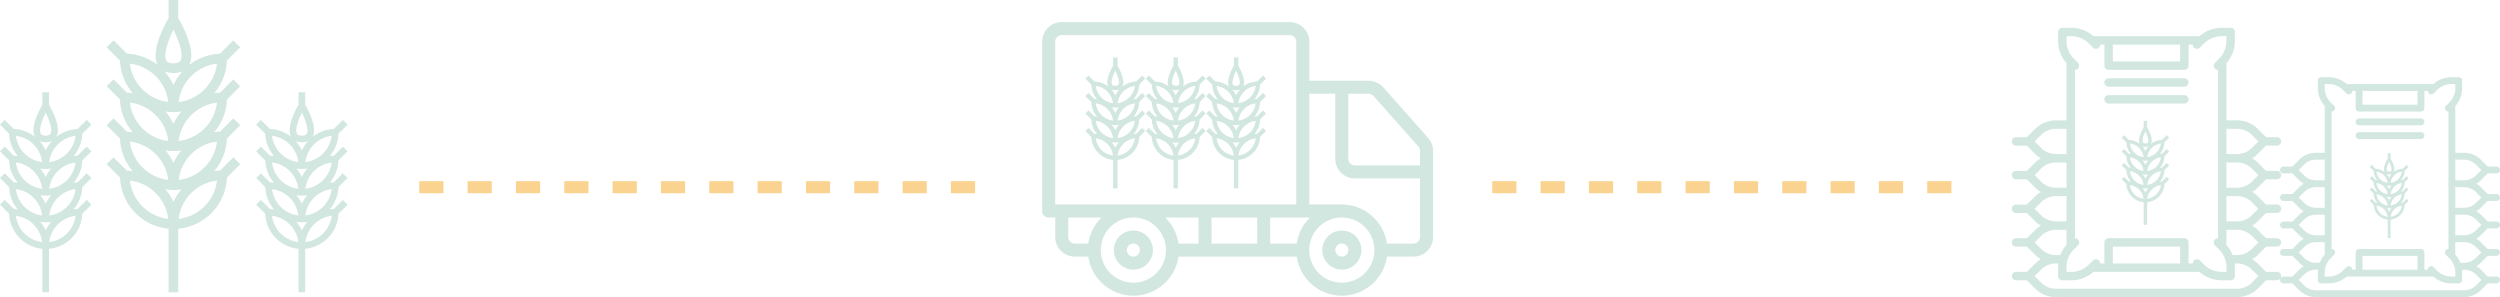 <svg xmlns="http://www.w3.org/2000/svg" width="1034.517" height="122.955" viewBox="0 0 1034.517 122.955"><defs><style>.a{fill:rgba(18,128,92,0.19);}.b{fill:none;stroke:#fad391;stroke-width:5px;stroke-dasharray:10;}</style></defs><g transform="translate(-505 -3135.045)"><g transform="translate(502.707 3171.232)"><path class="a" d="M19.822,66.764v18h2.759v-18a15.179,15.179,0,0,0,13.764-14.5L40.11,48.5l-1.951-1.951-3.765,3.765a15.094,15.094,0,0,0-1.669.159,15.1,15.1,0,0,0,3.62-9.244l3.765-3.765-1.951-1.951-3.765,3.765a15.1,15.1,0,0,0-1.669.159,15.1,15.1,0,0,0,3.62-9.244l3.765-3.765-1.951-1.951L34.394,28.24a15.1,15.1,0,0,0-1.669.159,15.1,15.1,0,0,0,3.62-9.244L40.11,15.39,38.159,13.44,34.394,17.2a15.072,15.072,0,0,0-8.744,3.214c2.08-3.856-1.829-11.147-3.069-13.277V2H19.822V7.141c-1.24,2.13-5.15,9.422-3.069,13.277A15.072,15.072,0,0,0,8.008,17.2L4.244,13.44,2.293,15.39l3.765,3.765A15.089,15.089,0,0,0,9.677,28.4a15.1,15.1,0,0,0-1.669-.159L4.244,24.476,2.293,26.426l3.765,3.765a15.089,15.089,0,0,0,3.62,9.244,15.1,15.1,0,0,0-1.669-.159L4.244,35.511,2.293,37.462l3.765,3.765a15.089,15.089,0,0,0,3.62,9.244,15.1,15.1,0,0,0-1.669-.159L4.244,46.547,2.293,48.5l3.765,3.765a15.179,15.179,0,0,0,13.764,14.5Zm1.379-40.7a15.206,15.206,0,0,0-2.567-3.887,5.962,5.962,0,0,0,2.567.516,5.984,5.984,0,0,0,2.567-.515A15.174,15.174,0,0,0,21.2,26.063Zm0,7.664a15.218,15.218,0,0,0,2.271-.189A15.2,15.2,0,0,0,21.2,37.1a15.2,15.2,0,0,0-2.271-3.56A15.218,15.218,0,0,0,21.2,33.728Zm0,11.036a15.218,15.218,0,0,0,2.271-.189,15.2,15.2,0,0,0-2.271,3.56,15.2,15.2,0,0,0-2.271-3.56A15.218,15.218,0,0,0,21.2,44.763Zm0,11.036a15.217,15.217,0,0,0,2.271-.189A15.2,15.2,0,0,0,21.2,59.17a15.2,15.2,0,0,0-2.271-3.56A15.217,15.217,0,0,0,21.2,55.8Zm1.466,8.191A12.437,12.437,0,0,1,33.531,53.127,12.44,12.44,0,0,1,22.668,63.99Zm0-11.036A12.437,12.437,0,0,1,33.531,42.091,12.44,12.44,0,0,1,22.668,52.955Zm0-11.036A12.437,12.437,0,0,1,33.531,31.056,12.44,12.44,0,0,1,22.668,41.919Zm10.863-21.9A12.437,12.437,0,0,1,22.668,30.883,12.435,12.435,0,0,1,33.531,20.02ZM21.2,10.4c1.592,3.216,2.913,7.146,2.014,8.733-.112.2-.451.8-2.014.8s-1.9-.6-2.014-.8c-.9-1.589.422-5.518,2.014-8.733Zm-1.465,20.48A12.437,12.437,0,0,1,8.873,20.02,12.437,12.437,0,0,1,19.736,30.883Zm0,11.036A12.437,12.437,0,0,1,8.873,31.056,12.437,12.437,0,0,1,19.736,41.919Zm0,11.036A12.437,12.437,0,0,1,8.873,42.091,12.437,12.437,0,0,1,19.736,52.955Zm0,11.036A12.437,12.437,0,0,1,8.873,53.127,12.437,12.437,0,0,1,19.736,63.99Z" transform="translate(0 0)"/><path class="a" d="M19.822,66.764v18h2.759v-18a15.179,15.179,0,0,0,13.764-14.5L40.11,48.5l-1.951-1.951-3.765,3.765a15.094,15.094,0,0,0-1.669.159,15.1,15.1,0,0,0,3.62-9.244l3.765-3.765-1.951-1.951-3.765,3.765a15.1,15.1,0,0,0-1.669.159,15.1,15.1,0,0,0,3.62-9.244l3.765-3.765-1.951-1.951L34.394,28.24a15.1,15.1,0,0,0-1.669.159,15.1,15.1,0,0,0,3.62-9.244L40.11,15.39,38.159,13.44,34.394,17.2a15.072,15.072,0,0,0-8.744,3.214c2.08-3.856-1.829-11.147-3.069-13.277V2H19.822V7.141c-1.24,2.13-5.15,9.422-3.069,13.277A15.072,15.072,0,0,0,8.008,17.2L4.244,13.44,2.293,15.39l3.765,3.765A15.089,15.089,0,0,0,9.677,28.4a15.1,15.1,0,0,0-1.669-.159L4.244,24.476,2.293,26.426l3.765,3.765a15.089,15.089,0,0,0,3.62,9.244,15.1,15.1,0,0,0-1.669-.159L4.244,35.511,2.293,37.462l3.765,3.765a15.089,15.089,0,0,0,3.62,9.244,15.1,15.1,0,0,0-1.669-.159L4.244,46.547,2.293,48.5l3.765,3.765a15.179,15.179,0,0,0,13.764,14.5Zm1.379-40.7a15.206,15.206,0,0,0-2.567-3.887,5.962,5.962,0,0,0,2.567.516,5.984,5.984,0,0,0,2.567-.515A15.174,15.174,0,0,0,21.2,26.063Zm0,7.664a15.218,15.218,0,0,0,2.271-.189A15.2,15.2,0,0,0,21.2,37.1a15.2,15.2,0,0,0-2.271-3.56A15.218,15.218,0,0,0,21.2,33.728Zm0,11.036a15.218,15.218,0,0,0,2.271-.189,15.2,15.2,0,0,0-2.271,3.56,15.2,15.2,0,0,0-2.271-3.56A15.218,15.218,0,0,0,21.2,44.763Zm0,11.036a15.217,15.217,0,0,0,2.271-.189A15.2,15.2,0,0,0,21.2,59.17a15.2,15.2,0,0,0-2.271-3.56A15.217,15.217,0,0,0,21.2,55.8Zm1.466,8.191A12.437,12.437,0,0,1,33.531,53.127,12.44,12.44,0,0,1,22.668,63.99Zm0-11.036A12.437,12.437,0,0,1,33.531,42.091,12.44,12.44,0,0,1,22.668,52.955Zm0-11.036A12.437,12.437,0,0,1,33.531,31.056,12.44,12.44,0,0,1,22.668,41.919Zm10.863-21.9A12.437,12.437,0,0,1,22.668,30.883,12.435,12.435,0,0,1,33.531,20.02ZM21.2,10.4c1.592,3.216,2.913,7.146,2.014,8.733-.112.2-.451.8-2.014.8s-1.9-.6-2.014-.8c-.9-1.589.422-5.518,2.014-8.733Zm-1.465,20.48A12.437,12.437,0,0,1,8.873,20.02,12.437,12.437,0,0,1,19.736,30.883Zm0,11.036A12.437,12.437,0,0,1,8.873,31.056,12.437,12.437,0,0,1,19.736,41.919Zm0,11.036A12.437,12.437,0,0,1,8.873,42.091,12.437,12.437,0,0,1,19.736,52.955Zm0,11.036A12.437,12.437,0,0,1,8.873,53.127,12.437,12.437,0,0,1,19.736,63.99Z" transform="translate(106 0)"/><path class="a" d="M84.056,27.07l5.5-5.5-2.851-2.851-5.5,5.5a22.027,22.027,0,0,0-12.779,4.7c3.04-5.634-2.673-16.291-4.485-19.4V2H59.909V9.513c-1.812,3.113-7.525,13.769-4.485,19.4a22.026,22.026,0,0,0-12.779-4.7l-5.5-5.5-2.851,2.851,5.5,5.5a22.05,22.05,0,0,0,5.29,13.509,22.061,22.061,0,0,0-2.439-.232l-5.5-5.5L34.293,37.7l5.5,5.5a22.05,22.05,0,0,0,5.29,13.509,22.061,22.061,0,0,0-2.439-.232l-5.5-5.5-2.851,2.851,5.5,5.5a22.05,22.05,0,0,0,5.29,13.509,22.059,22.059,0,0,0-2.439-.232l-5.5-5.5-2.851,2.851,5.5,5.5A22.182,22.182,0,0,0,59.909,96.645v26.31h4.032V96.645A22.182,22.182,0,0,0,84.056,75.452l5.5-5.5L86.707,67.1l-5.5,5.5a22.057,22.057,0,0,0-2.439.232,22.062,22.062,0,0,0,5.29-13.509l5.5-5.5-2.851-2.851-5.5,5.5a22.06,22.06,0,0,0-2.439.232A22.062,22.062,0,0,0,84.056,43.2l5.5-5.5-2.851-2.851-5.5,5.5a22.062,22.062,0,0,0-2.439.232A22.05,22.05,0,0,0,84.056,27.07ZM61.925,80.621a22.238,22.238,0,0,0,3.318-.276,22.207,22.207,0,0,0-3.318,5.2,22.207,22.207,0,0,0-3.318-5.2A22.238,22.238,0,0,0,61.925,80.621Zm0-11.2a22.207,22.207,0,0,0-3.318-5.2,20.071,20.071,0,0,0,6.636,0A22.207,22.207,0,0,0,61.925,69.42Zm0-16.127a22.207,22.207,0,0,0-3.318-5.2,20.072,20.072,0,0,0,6.636,0A22.207,22.207,0,0,0,61.925,53.293Zm0-16.127a22.221,22.221,0,0,0-3.752-5.681,9.723,9.723,0,0,0,7.5,0A22.175,22.175,0,0,0,61.925,37.166Zm18.018-8.832A18.176,18.176,0,0,1,64.068,44.209,18.172,18.172,0,0,1,79.943,28.334ZM61.925,14.281c2.326,4.7,4.258,10.442,2.943,12.763-.163.286-.659,1.163-2.943,1.163s-2.78-.877-2.943-1.163C57.668,24.721,59.6,18.98,61.925,14.281ZM59.784,44.209A18.176,18.176,0,0,1,43.909,28.334,18.176,18.176,0,0,1,59.784,44.209Zm0,16.127A18.176,18.176,0,0,1,43.909,44.461,18.176,18.176,0,0,1,59.784,60.337Zm0,16.127A18.176,18.176,0,0,1,43.909,60.589,18.176,18.176,0,0,1,59.784,76.464Zm-15.875.252A18.176,18.176,0,0,1,59.784,92.591,18.176,18.176,0,0,1,43.909,76.716ZM64.068,92.591A18.176,18.176,0,0,1,79.943,76.716,18.18,18.18,0,0,1,64.068,92.591Zm0-16.127A18.176,18.176,0,0,1,79.943,60.589,18.18,18.18,0,0,1,64.068,76.464Zm0-16.127A18.176,18.176,0,0,1,79.943,44.461,18.18,18.18,0,0,1,64.068,60.337Z" transform="translate(12.143 -38.187)"/></g><g transform="translate(936.26 3144.183)"><g transform="translate(0 0)"><g transform="translate(0 0)"><path class="a" d="M101.954,349.867a8.087,8.087,0,1,0,8.087,8.087A8.087,8.087,0,0,0,101.954,349.867Zm0,10.783a2.7,2.7,0,1,1,2.7-2.7A2.7,2.7,0,0,1,101.954,360.65Z" transform="translate(-64.215 -263.606)"/><path class="a" d="M375.02,349.867a8.087,8.087,0,1,0,8.087,8.087A8.087,8.087,0,0,0,375.02,349.867Zm0,10.783a2.7,2.7,0,1,1,2.7-2.7A2.7,2.7,0,0,1,375.02,360.65Z" transform="translate(-251.019 -263.606)"/><path class="a" d="M159.686,124.69l-18.569-20.912a8.086,8.086,0,0,0-6.063-2.717H110.523V84.887a8.1,8.1,0,0,0-8.087-8.087H8.087A8.1,8.1,0,0,0,0,84.887v70.087a2.7,2.7,0,0,0,2.7,2.7h2.7v8.087a8.1,8.1,0,0,0,8.087,8.087h5.607a18.845,18.845,0,0,0,37.309,0h48.953a18.845,18.845,0,0,0,37.309,0h11a8.1,8.1,0,0,0,8.087-8.087V130.066A8.08,8.08,0,0,0,159.686,124.69ZM5.391,152.279V84.887a2.7,2.7,0,0,1,2.7-2.7h94.349a2.7,2.7,0,0,1,2.7,2.7v67.392Zm13.694,16.174H13.478a2.7,2.7,0,0,1-2.7-2.7V157.67H24.559A18.82,18.82,0,0,0,19.085,168.453ZM37.74,184.626a13.478,13.478,0,1,1,13.478-13.478A13.479,13.479,0,0,1,37.74,184.626ZM64.7,168.453h-8.3A18.818,18.818,0,0,0,50.92,157.67H64.7Zm24.261,0H70.088V157.67h18.87Zm16.389,0h-11V157.67h16.472A18.819,18.819,0,0,0,105.347,168.453ZM124,184.626a13.478,13.478,0,1,1,13.478-13.478A13.479,13.479,0,0,1,124,184.626Zm32.348-18.87a2.7,2.7,0,0,1-2.7,2.7h-11A18.883,18.883,0,0,0,124,152.279H110.522V106.452h10.783v26.957a8.1,8.1,0,0,0,8.087,8.087h26.957Zm0-29.652H129.392a2.7,2.7,0,0,1-2.7-2.7V106.452h8.357a2.7,2.7,0,0,1,2.028.9l18.576,20.92a2.7,2.7,0,0,1,.691,1.793V136.1Z" transform="translate(0 -76.8)"/><path class="a" d="M56.587,13.232l2.465-2.465L57.775,9.49,55.31,11.954a9.868,9.868,0,0,0-5.725,2.1c1.362-2.524-1.2-7.3-2.009-8.693V2H45.769V5.366c-.812,1.394-3.371,6.168-2.009,8.693a9.868,9.868,0,0,0-5.725-2.1L35.57,9.49l-1.277,1.277,2.465,2.465a9.879,9.879,0,0,0,2.37,6.052,9.883,9.883,0,0,0-1.093-.1L35.57,16.715l-1.277,1.277,2.465,2.465a9.879,9.879,0,0,0,2.37,6.052,9.883,9.883,0,0,0-1.093-.1L35.57,23.94l-1.277,1.277,2.465,2.465a9.879,9.879,0,0,0,2.37,6.052,9.882,9.882,0,0,0-1.093-.1L35.57,31.165l-1.277,1.277,2.465,2.465A9.938,9.938,0,0,0,45.769,44.4V56.189h1.806V44.4a9.938,9.938,0,0,0,9.012-9.495l2.465-2.465-1.277-1.277L55.31,33.63a9.881,9.881,0,0,0-1.093.1,9.884,9.884,0,0,0,2.37-6.052l2.465-2.465L57.775,23.94,55.31,26.4a9.884,9.884,0,0,0-1.093.1,9.884,9.884,0,0,0,2.37-6.052l2.465-2.465-1.277-1.277L55.31,19.18a9.884,9.884,0,0,0-1.093.1A9.879,9.879,0,0,0,56.587,13.232ZM46.672,37.223a9.963,9.963,0,0,0,1.487-.124,9.949,9.949,0,0,0-1.487,2.331A9.949,9.949,0,0,0,45.186,37.1,9.963,9.963,0,0,0,46.672,37.223Zm0-5.018a9.949,9.949,0,0,0-1.487-2.331,8.992,8.992,0,0,0,2.973,0A9.949,9.949,0,0,0,46.672,32.2Zm0-7.225a9.949,9.949,0,0,0-1.487-2.331,8.992,8.992,0,0,0,2.973,0A9.949,9.949,0,0,0,46.672,24.98Zm0-7.225a9.955,9.955,0,0,0-1.681-2.545,4.356,4.356,0,0,0,3.362,0A9.935,9.935,0,0,0,46.672,17.754ZM54.745,13.8a8.143,8.143,0,0,1-7.112,7.112A8.141,8.141,0,0,1,54.745,13.8ZM46.672,7.5c1.042,2.105,1.907,4.678,1.319,5.718-.073.128-.3.521-1.319.521s-1.245-.393-1.319-.521C44.765,12.179,45.63,9.607,46.672,7.5ZM45.713,20.91A8.143,8.143,0,0,1,38.6,13.8,8.143,8.143,0,0,1,45.713,20.91Zm0,7.225A8.143,8.143,0,0,1,38.6,21.023,8.143,8.143,0,0,1,45.713,28.135Zm0,7.225A8.143,8.143,0,0,1,38.6,28.248,8.143,8.143,0,0,1,45.713,35.36Zm-7.112.113a8.143,8.143,0,0,1,7.112,7.112A8.143,8.143,0,0,1,38.6,35.473Zm9.031,7.112a8.143,8.143,0,0,1,7.112-7.112A8.145,8.145,0,0,1,47.632,42.586Zm0-7.225a8.143,8.143,0,0,1,7.112-7.112A8.145,8.145,0,0,1,47.632,35.36Zm0-7.225a8.143,8.143,0,0,1,7.112-7.112A8.145,8.145,0,0,1,47.632,28.135Z" transform="translate(-16.41 12.629)"/><path class="a" d="M56.587,13.232l2.465-2.465L57.775,9.49,55.31,11.954a9.868,9.868,0,0,0-5.725,2.1c1.362-2.524-1.2-7.3-2.009-8.693V2H45.769V5.366c-.812,1.394-3.371,6.168-2.009,8.693a9.868,9.868,0,0,0-5.725-2.1L35.57,9.49l-1.277,1.277,2.465,2.465a9.879,9.879,0,0,0,2.37,6.052,9.883,9.883,0,0,0-1.093-.1L35.57,16.715l-1.277,1.277,2.465,2.465a9.879,9.879,0,0,0,2.37,6.052,9.883,9.883,0,0,0-1.093-.1L35.57,23.94l-1.277,1.277,2.465,2.465a9.879,9.879,0,0,0,2.37,6.052,9.882,9.882,0,0,0-1.093-.1L35.57,31.165l-1.277,1.277,2.465,2.465A9.938,9.938,0,0,0,45.769,44.4V56.189h1.806V44.4a9.938,9.938,0,0,0,9.012-9.495l2.465-2.465-1.277-1.277L55.31,33.63a9.881,9.881,0,0,0-1.093.1,9.884,9.884,0,0,0,2.37-6.052l2.465-2.465L57.775,23.94,55.31,26.4a9.884,9.884,0,0,0-1.093.1,9.884,9.884,0,0,0,2.37-6.052l2.465-2.465-1.277-1.277L55.31,19.18a9.884,9.884,0,0,0-1.093.1A9.879,9.879,0,0,0,56.587,13.232ZM46.672,37.223a9.963,9.963,0,0,0,1.487-.124,9.949,9.949,0,0,0-1.487,2.331A9.949,9.949,0,0,0,45.186,37.1,9.963,9.963,0,0,0,46.672,37.223Zm0-5.018a9.949,9.949,0,0,0-1.487-2.331,8.992,8.992,0,0,0,2.973,0A9.949,9.949,0,0,0,46.672,32.2Zm0-7.225a9.949,9.949,0,0,0-1.487-2.331,8.992,8.992,0,0,0,2.973,0A9.949,9.949,0,0,0,46.672,24.98Zm0-7.225a9.955,9.955,0,0,0-1.681-2.545,4.356,4.356,0,0,0,3.362,0A9.935,9.935,0,0,0,46.672,17.754ZM54.745,13.8a8.143,8.143,0,0,1-7.112,7.112A8.141,8.141,0,0,1,54.745,13.8ZM46.672,7.5c1.042,2.105,1.907,4.678,1.319,5.718-.073.128-.3.521-1.319.521s-1.245-.393-1.319-.521C44.765,12.179,45.63,9.607,46.672,7.5ZM45.713,20.91A8.143,8.143,0,0,1,38.6,13.8,8.143,8.143,0,0,1,45.713,20.91Zm0,7.225A8.143,8.143,0,0,1,38.6,21.023,8.143,8.143,0,0,1,45.713,28.135Zm0,7.225A8.143,8.143,0,0,1,38.6,28.248,8.143,8.143,0,0,1,45.713,35.36Zm-7.112.113a8.143,8.143,0,0,1,7.112,7.112A8.143,8.143,0,0,1,38.6,35.473Zm9.031,7.112a8.143,8.143,0,0,1,7.112-7.112A8.145,8.145,0,0,1,47.632,42.586Zm0-7.225a8.143,8.143,0,0,1,7.112-7.112A8.145,8.145,0,0,1,47.632,35.36Zm0-7.225a8.143,8.143,0,0,1,7.112-7.112A8.145,8.145,0,0,1,47.632,28.135Z" transform="translate(8.59 12.629)"/><path class="a" d="M56.587,13.232l2.465-2.465L57.775,9.49,55.31,11.954a9.868,9.868,0,0,0-5.725,2.1c1.362-2.524-1.2-7.3-2.009-8.693V2H45.769V5.366c-.812,1.394-3.371,6.168-2.009,8.693a9.868,9.868,0,0,0-5.725-2.1L35.57,9.49l-1.277,1.277,2.465,2.465a9.879,9.879,0,0,0,2.37,6.052,9.883,9.883,0,0,0-1.093-.1L35.57,16.715l-1.277,1.277,2.465,2.465a9.879,9.879,0,0,0,2.37,6.052,9.883,9.883,0,0,0-1.093-.1L35.57,23.94l-1.277,1.277,2.465,2.465a9.879,9.879,0,0,0,2.37,6.052,9.882,9.882,0,0,0-1.093-.1L35.57,31.165l-1.277,1.277,2.465,2.465A9.938,9.938,0,0,0,45.769,44.4V56.189h1.806V44.4a9.938,9.938,0,0,0,9.012-9.495l2.465-2.465-1.277-1.277L55.31,33.63a9.881,9.881,0,0,0-1.093.1,9.884,9.884,0,0,0,2.37-6.052l2.465-2.465L57.775,23.94,55.31,26.4a9.884,9.884,0,0,0-1.093.1,9.884,9.884,0,0,0,2.37-6.052l2.465-2.465-1.277-1.277L55.31,19.18a9.884,9.884,0,0,0-1.093.1A9.879,9.879,0,0,0,56.587,13.232ZM46.672,37.223a9.963,9.963,0,0,0,1.487-.124,9.949,9.949,0,0,0-1.487,2.331A9.949,9.949,0,0,0,45.186,37.1,9.963,9.963,0,0,0,46.672,37.223Zm0-5.018a9.949,9.949,0,0,0-1.487-2.331,8.992,8.992,0,0,0,2.973,0A9.949,9.949,0,0,0,46.672,32.2Zm0-7.225a9.949,9.949,0,0,0-1.487-2.331,8.992,8.992,0,0,0,2.973,0A9.949,9.949,0,0,0,46.672,24.98Zm0-7.225a9.955,9.955,0,0,0-1.681-2.545,4.356,4.356,0,0,0,3.362,0A9.935,9.935,0,0,0,46.672,17.754ZM54.745,13.8a8.143,8.143,0,0,1-7.112,7.112A8.141,8.141,0,0,1,54.745,13.8ZM46.672,7.5c1.042,2.105,1.907,4.678,1.319,5.718-.073.128-.3.521-1.319.521s-1.245-.393-1.319-.521C44.765,12.179,45.63,9.607,46.672,7.5ZM45.713,20.91A8.143,8.143,0,0,1,38.6,13.8,8.143,8.143,0,0,1,45.713,20.91Zm0,7.225A8.143,8.143,0,0,1,38.6,21.023,8.143,8.143,0,0,1,45.713,28.135Zm0,7.225A8.143,8.143,0,0,1,38.6,28.248,8.143,8.143,0,0,1,45.713,35.36Zm-7.112.113a8.143,8.143,0,0,1,7.112,7.112A8.143,8.143,0,0,1,38.6,35.473Zm9.031,7.112a8.143,8.143,0,0,1,7.112-7.112A8.145,8.145,0,0,1,47.632,42.586Zm0-7.225a8.143,8.143,0,0,1,7.112-7.112A8.145,8.145,0,0,1,47.632,35.36Zm0-7.225a8.143,8.143,0,0,1,7.112-7.112A8.145,8.145,0,0,1,47.632,28.135Z" transform="translate(33.59 12.629)"/></g></g></g><g transform="translate(1337.501 3146.544)"><path class="a" d="M105.21,62.694h4.5a1.741,1.741,0,1,0,0-3.483h-4.5l-3.4-3.4a12.272,12.272,0,0,0-2.333-1.829,12.272,12.272,0,0,0,2.333-1.829l3.4-3.4h4.5a1.741,1.741,0,1,0,0-3.483h-4.5l-3.4-3.4a12.111,12.111,0,0,0-8.62-3.57H88.815V14.624a13.741,13.741,0,0,0,3.483-9.1V1.742A1.742,1.742,0,0,0,90.556,0H86.777a13.742,13.742,0,0,0-9.1,3.483H33.779A13.742,13.742,0,0,0,24.676,0H20.9a1.742,1.742,0,0,0-1.741,1.741V5.521a13.741,13.741,0,0,0,3.483,9.1V38.313H18.259a12.111,12.111,0,0,0-8.62,3.57l-3.4,3.4h-4.5a1.741,1.741,0,1,0,0,3.483h4.5l3.4,3.4a12.273,12.273,0,0,0,2.333,1.829,12.272,12.272,0,0,0-2.333,1.829l-3.4,3.4h-4.5a1.741,1.741,0,0,0,0,3.483h4.5l3.4,3.4a12.274,12.274,0,0,0,2.333,1.829,12.275,12.275,0,0,0-2.333,1.829l-3.4,3.4h-4.5a1.741,1.741,0,1,0,0,3.483h4.5l3.4,3.4a12.273,12.273,0,0,0,2.334,1.829,12.29,12.29,0,0,0-2.339,1.833L6.244,87.074h-4.5a1.741,1.741,0,1,0,0,3.483h4.5l3.391,3.391a12.289,12.289,0,0,0,2.34,1.834,12.288,12.288,0,0,0-2.34,1.834l-3.391,3.391h-4.5a1.741,1.741,0,0,0,0,3.483h4.5l3.391,3.391a12.129,12.129,0,0,0,8.633,3.575H93.186a12.129,12.129,0,0,0,8.633-3.575l3.391-3.391h4.5a1.741,1.741,0,1,0,0-3.483h-4.5l-3.391-3.391a12.288,12.288,0,0,0-2.34-1.834,12.289,12.289,0,0,0,2.34-1.834l3.391-3.391h4.5a1.741,1.741,0,1,0,0-3.483h-4.5l-3.391-3.391a12.291,12.291,0,0,0-2.339-1.833,12.274,12.274,0,0,0,2.334-1.829l3.4-3.4h4.5a1.741,1.741,0,0,0,0-3.483h-4.5l-3.4-3.4a12.275,12.275,0,0,0-2.333-1.829,12.274,12.274,0,0,0,2.333-1.829ZM93.194,41.8a8.649,8.649,0,0,1,6.157,2.55l2.674,2.674-2.674,2.674a8.649,8.649,0,0,1-6.157,2.55H88.815V41.8Zm-51.4-34.83H69.659v6.966H41.795ZM22.639,3.483h2.037a10.223,10.223,0,0,1,7.18,2.973L33.6,8.2A1.742,1.742,0,0,0,36.57,6.966h1.741v8.707a1.742,1.742,0,0,0,1.741,1.741H71.4a1.742,1.742,0,0,0,1.741-1.741V6.966h1.741A1.742,1.742,0,0,0,77.856,8.2L79.6,6.456a10.223,10.223,0,0,1,7.18-2.973h2.037V5.521a10.223,10.223,0,0,1-2.973,7.18L84.1,14.442a1.741,1.741,0,0,0,1.232,2.973V87.074A1.741,1.741,0,0,0,84.1,90.047l1.741,1.741h0a9.937,9.937,0,0,1,2.578,4.442l.009.031a9.773,9.773,0,0,1,.385,2.7v2.038H86.777a10.223,10.223,0,0,1-7.18-2.973l-1.741-1.741a1.742,1.742,0,0,0-2.973,1.231H73.142V88.816A1.742,1.742,0,0,0,71.4,87.074H40.053a1.742,1.742,0,0,0-1.741,1.741v8.707H36.57A1.742,1.742,0,0,0,33.6,96.292l-1.741,1.741a10.223,10.223,0,0,1-7.18,2.973H22.638V98.969a9.773,9.773,0,0,1,.385-2.7l.009-.031A9.937,9.937,0,0,1,25.61,91.79h0l1.741-1.741a1.741,1.741,0,0,0-1.231-2.973V17.415a1.741,1.741,0,0,0,1.231-2.973L25.611,12.7a10.223,10.223,0,0,1-2.973-7.18Zm47.02,94.04H41.795V90.557H69.659ZM12.1,49.694,9.428,47.02,12.1,44.346a8.649,8.649,0,0,1,6.157-2.55h4.379V52.245H18.259a8.649,8.649,0,0,1-6.157-2.55Zm0,13.932L9.428,60.952,12.1,58.278a8.649,8.649,0,0,1,6.157-2.55h4.379V66.177H18.259a8.649,8.649,0,0,1-6.157-2.55Zm0,13.932L9.428,74.884,12.1,72.21a8.649,8.649,0,0,1,6.157-2.55h4.379V80.108H18.259a8.649,8.649,0,0,1-6.157-2.55Zm0,13.927-2.67-2.669,2.67-2.669a8.667,8.667,0,0,1,6.17-2.555h4.371v6.273a13.452,13.452,0,0,0-2.548,4.176H18.267a8.667,8.667,0,0,1-6.17-2.555Zm87.258,8.593,2.67,2.669-2.67,2.669a8.667,8.667,0,0,1-6.17,2.555H18.268a8.667,8.667,0,0,1-6.17-2.555l-2.67-2.669,2.67-2.669a8.667,8.667,0,0,1,6.17-2.555h.969a13.12,13.12,0,0,0-.081,1.445v3.779a1.742,1.742,0,0,0,1.741,1.741h3.779a13.742,13.742,0,0,0,9.1-3.483H77.674a13.742,13.742,0,0,0,9.1,3.483h3.779a1.742,1.742,0,0,0,1.741-1.741V98.969a13.12,13.12,0,0,0-.081-1.445h.969a8.667,8.667,0,0,1,6.17,2.555Zm2.67-11.262-2.67,2.669a8.667,8.667,0,0,1-6.17,2.555H91.363a13.452,13.452,0,0,0-2.548-4.176V83.591h4.371a8.667,8.667,0,0,1,6.17,2.555ZM99.351,72.21l2.674,2.674-2.674,2.674a8.649,8.649,0,0,1-6.157,2.55H88.815V69.659h4.379A8.649,8.649,0,0,1,99.351,72.21ZM88.815,66.177V55.728h4.379a8.649,8.649,0,0,1,6.157,2.55l2.674,2.674-2.674,2.674a8.649,8.649,0,0,1-6.157,2.55Z"/><path class="a" d="M177.741,99.483h31.347a1.741,1.741,0,1,0,0-3.483H177.741a1.741,1.741,0,1,0,0,3.483Z" transform="translate(-137.688 -75.102)"/><path class="a" d="M177.741,131.483h31.347a1.741,1.741,0,1,0,0-3.483H177.741a1.741,1.741,0,1,0,0,3.483Z" transform="translate(-137.688 -100.136)"/><path class="a" d="M52,10.921l1.958-1.958L52.943,7.949,50.986,9.906a7.838,7.838,0,0,0-4.547,1.671c1.082-2-.951-5.8-1.6-6.9V2H43.408V4.673c-.645,1.108-2.678,4.9-1.6,6.9a7.838,7.838,0,0,0-4.547-1.671L35.307,7.949,34.293,8.963l1.958,1.958a7.846,7.846,0,0,0,1.882,4.807,7.85,7.85,0,0,0-.868-.082l-1.958-1.958L34.293,14.7l1.958,1.958a7.846,7.846,0,0,0,1.882,4.807,7.85,7.85,0,0,0-.868-.082l-1.958-1.958L34.293,20.44,36.251,22.4A7.846,7.846,0,0,0,38.133,27.2a7.849,7.849,0,0,0-.868-.082l-1.958-1.958-1.014,1.014,1.958,1.958a7.893,7.893,0,0,0,7.157,7.541v9.362h1.435V35.677A7.893,7.893,0,0,0,52,28.136l1.958-1.958-1.014-1.014-1.958,1.958a7.848,7.848,0,0,0-.868.082A7.85,7.85,0,0,0,52,22.4l1.958-1.958-1.014-1.014-1.958,1.958a7.849,7.849,0,0,0-.868.082A7.85,7.85,0,0,0,52,16.659L53.958,14.7l-1.014-1.014-1.958,1.958a7.85,7.85,0,0,0-.868.082A7.846,7.846,0,0,0,52,10.921ZM44.125,29.975a7.912,7.912,0,0,0,1.181-.1,7.9,7.9,0,0,0-1.181,1.851,7.9,7.9,0,0,0-1.181-1.851A7.912,7.912,0,0,0,44.125,29.975Zm0-3.985a7.9,7.9,0,0,0-1.181-1.851,7.142,7.142,0,0,0,2.361,0A7.9,7.9,0,0,0,44.125,25.99Zm0-5.739A7.9,7.9,0,0,0,42.945,18.4a7.142,7.142,0,0,0,2.361,0A7.9,7.9,0,0,0,44.125,20.251Zm0-5.739a7.907,7.907,0,0,0-1.335-2.021,3.46,3.46,0,0,0,2.67,0A7.89,7.89,0,0,0,44.125,14.513Zm6.411-3.143a6.467,6.467,0,0,1-5.649,5.649A6.466,6.466,0,0,1,50.537,11.37Zm-6.411-5c.828,1.672,1.515,3.716,1.047,4.541-.058.1-.235.414-1.047.414s-.989-.312-1.047-.414C42.61,10.085,43.3,8.042,44.125,6.37Zm-.762,10.649a6.467,6.467,0,0,1-5.649-5.649A6.467,6.467,0,0,1,43.363,17.019Zm0,5.739a6.467,6.467,0,0,1-5.649-5.649A6.467,6.467,0,0,1,43.363,22.758Zm0,5.739a6.467,6.467,0,0,1-5.649-5.649A6.467,6.467,0,0,1,43.363,28.5Zm-5.649.09a6.467,6.467,0,0,1,5.649,5.649A6.467,6.467,0,0,1,37.715,28.586Zm7.173,5.649a6.467,6.467,0,0,1,5.649-5.649A6.469,6.469,0,0,1,44.888,34.235Zm0-5.739a6.467,6.467,0,0,1,5.649-5.649A6.469,6.469,0,0,1,44.888,28.5Zm0-5.739a6.467,6.467,0,0,1,5.649-5.649A6.469,6.469,0,0,1,44.888,22.758Z" transform="translate(11.159 36.503)"/></g><g transform="translate(1448.501 3166.983)"><path class="a" d="M85.916,51.2h3.677a1.422,1.422,0,1,0,0-2.844H85.916L83.143,45.58a10.022,10.022,0,0,0-1.905-1.493,10.022,10.022,0,0,0,1.905-1.493l2.773-2.773h3.677a1.422,1.422,0,1,0,0-2.844H85.916L83.143,34.2A9.89,9.89,0,0,0,76.1,31.287H72.528V11.942a11.221,11.221,0,0,0,2.844-7.434V1.422A1.422,1.422,0,0,0,73.95,0H70.864A11.222,11.222,0,0,0,63.43,2.845H27.585A11.222,11.222,0,0,0,20.151,0H17.065a1.422,1.422,0,0,0-1.422,1.422V4.508a11.221,11.221,0,0,0,2.844,7.434V31.287H14.91A9.89,9.89,0,0,0,7.871,34.2L5.1,36.976H1.421a1.422,1.422,0,1,0,0,2.844H5.1l2.773,2.773a10.022,10.022,0,0,0,1.905,1.493A10.022,10.022,0,0,0,7.871,45.58L5.1,48.353H1.421a1.422,1.422,0,0,0,0,2.844H5.1L7.871,53.97a10.023,10.023,0,0,0,1.905,1.493,10.024,10.024,0,0,0-1.905,1.493L5.1,59.73H1.421a1.422,1.422,0,0,0,0,2.844H5.1l2.773,2.773a10.022,10.022,0,0,0,1.906,1.494,10.036,10.036,0,0,0-1.91,1.5L5.1,71.107H1.421a1.422,1.422,0,1,0,0,2.844H5.1L7.868,76.72a10.035,10.035,0,0,0,1.911,1.5,10.035,10.035,0,0,0-1.911,1.5L5.1,82.484H1.421a1.422,1.422,0,0,0,0,2.844H5.1L7.868,88.1a9.9,9.9,0,0,0,7.05,2.919H76.1a9.9,9.9,0,0,0,7.05-2.919l2.769-2.769h3.677a1.422,1.422,0,1,0,0-2.844H85.916l-2.769-2.769a10.035,10.035,0,0,0-1.911-1.5,10.035,10.035,0,0,0,1.911-1.5l2.769-2.769h3.677a1.422,1.422,0,1,0,0-2.844H85.916l-2.769-2.769a10.037,10.037,0,0,0-1.91-1.5,10.023,10.023,0,0,0,1.906-1.494l2.773-2.773h3.677a1.422,1.422,0,0,0,0-2.844H85.916l-2.773-2.773a10.024,10.024,0,0,0-1.905-1.493,10.023,10.023,0,0,0,1.905-1.493ZM76.1,34.131a7.063,7.063,0,0,1,5.028,2.083L83.316,38.4l-2.184,2.184A7.063,7.063,0,0,1,76.1,42.664H72.528V34.131ZM34.13,5.689H56.884v5.689H34.13ZM18.487,2.844h1.664a8.349,8.349,0,0,1,5.863,2.428l1.422,1.422a1.422,1.422,0,0,0,2.428-1.006h1.422V12.8a1.422,1.422,0,0,0,1.422,1.422h25.6A1.422,1.422,0,0,0,59.729,12.8V5.689h1.422a1.422,1.422,0,0,0,2.428,1.006L65,5.272a8.349,8.349,0,0,1,5.863-2.428h1.664V4.508A8.348,8.348,0,0,1,70.1,10.372l-1.422,1.422a1.422,1.422,0,0,0,1.006,2.428V71.107a1.422,1.422,0,0,0-1.006,2.428L70.1,74.957h0a8.115,8.115,0,0,1,2.105,3.628l.007.026a7.981,7.981,0,0,1,.314,2.209v1.664H70.864A8.349,8.349,0,0,1,65,80.056l-1.422-1.422a1.422,1.422,0,0,0-2.428,1.006H59.729V72.529a1.422,1.422,0,0,0-1.422-1.422h-25.6a1.422,1.422,0,0,0-1.422,1.422V79.64H29.864a1.422,1.422,0,0,0-2.428-1.006l-1.422,1.422a8.349,8.349,0,0,1-5.863,2.428H18.487V80.82a7.981,7.981,0,0,1,.314-2.209l.007-.026a8.115,8.115,0,0,1,2.105-3.628h0l1.422-1.422a1.422,1.422,0,0,0-1.006-2.428V14.222a1.422,1.422,0,0,0,1.006-2.428l-1.422-1.422a8.348,8.348,0,0,1-2.428-5.863Zm38.4,76.8H34.13V73.951H56.884Zm-47-39.058L7.7,38.4l2.184-2.184a7.063,7.063,0,0,1,5.028-2.083h3.576v8.533H14.911a7.063,7.063,0,0,1-5.028-2.083Zm0,11.377L7.7,49.775l2.184-2.184a7.063,7.063,0,0,1,5.028-2.083h3.576v8.533H14.911a7.063,7.063,0,0,1-5.028-2.083Zm0,11.377L7.7,61.152l2.184-2.184a7.063,7.063,0,0,1,5.028-2.083h3.576v8.533H14.911a7.063,7.063,0,0,1-5.028-2.083Zm0,11.373L7.7,72.529l2.18-2.18a7.078,7.078,0,0,1,5.038-2.086h3.57v5.123a10.985,10.985,0,0,0-2.08,3.41H14.917a7.078,7.078,0,0,1-5.038-2.087Zm71.257,7.017,2.18,2.18-2.18,2.18A7.078,7.078,0,0,1,76.1,88.172H14.917a7.078,7.078,0,0,1-5.038-2.087L7.7,83.906l2.18-2.18a7.078,7.078,0,0,1,5.038-2.086h.791a10.714,10.714,0,0,0-.066,1.18v3.086a1.422,1.422,0,0,0,1.422,1.422h3.086a11.222,11.222,0,0,0,7.434-2.844H63.43a11.222,11.222,0,0,0,7.434,2.844H73.95a1.422,1.422,0,0,0,1.422-1.422V80.82a10.714,10.714,0,0,0-.066-1.18H76.1a7.078,7.078,0,0,1,5.038,2.086Zm2.18-9.2-2.18,2.18A7.078,7.078,0,0,1,76.1,76.8H74.608a10.985,10.985,0,0,0-2.08-3.41V68.263H76.1a7.078,7.078,0,0,1,5.038,2.086ZM81.132,58.968l2.184,2.184-2.184,2.184A7.063,7.063,0,0,1,76.1,65.418H72.528V56.885H76.1A7.063,7.063,0,0,1,81.132,58.968Zm-8.6-4.927V45.508H76.1a7.063,7.063,0,0,1,5.028,2.083l2.184,2.184-2.184,2.184A7.063,7.063,0,0,1,76.1,54.041Z" transform="translate(0)"/><path class="a" d="M177.422,98.844h25.6a1.422,1.422,0,1,0,0-2.844h-25.6a1.422,1.422,0,1,0,0,2.844Z" transform="translate(-144.714 -78.934)"/><path class="a" d="M177.422,130.844h25.6a1.422,1.422,0,1,0,0-2.844h-25.6a1.422,1.422,0,1,0,0,2.844Z" transform="translate(-144.714 -105.246)"/><path class="a" d="M48.753,9.285l1.6-1.6-.828-.828-1.6,1.6a6.4,6.4,0,0,0-3.713,1.365c.883-1.637-.777-4.734-1.3-5.638V2H41.736V4.183c-.527.9-2.187,4-1.3,5.638A6.4,6.4,0,0,0,36.72,8.456l-1.6-1.6-.828.828,1.6,1.6a6.407,6.407,0,0,0,1.537,3.925,6.411,6.411,0,0,0-.709-.067l-1.6-1.6-.828.828,1.6,1.6A6.407,6.407,0,0,0,37.429,17.9a6.411,6.411,0,0,0-.709-.067l-1.6-1.6-.828.828,1.6,1.6a6.407,6.407,0,0,0,1.537,3.925,6.409,6.409,0,0,0-.709-.067l-1.6-1.6-.828.828,1.6,1.6A6.445,6.445,0,0,0,41.736,29.5v7.645h1.172V29.5a6.445,6.445,0,0,0,5.845-6.158l1.6-1.6-.828-.828-1.6,1.6a6.409,6.409,0,0,0-.709.067,6.411,6.411,0,0,0,1.537-3.925l1.6-1.6-.828-.828-1.6,1.6a6.41,6.41,0,0,0-.709.067,6.411,6.411,0,0,0,1.537-3.925l1.6-1.6-.828-.828-1.6,1.6a6.411,6.411,0,0,0-.709.067A6.407,6.407,0,0,0,48.753,9.285ZM42.322,24.845a6.462,6.462,0,0,0,.964-.08,6.453,6.453,0,0,0-.964,1.512,6.453,6.453,0,0,0-.964-1.512A6.461,6.461,0,0,0,42.322,24.845Zm0-3.255a6.453,6.453,0,0,0-.964-1.512,5.832,5.832,0,0,0,1.928,0A6.453,6.453,0,0,0,42.322,21.591Zm0-4.686a6.453,6.453,0,0,0-.964-1.512,5.832,5.832,0,0,0,1.928,0A6.453,6.453,0,0,0,42.322,16.9Zm0-4.686a6.457,6.457,0,0,0-1.09-1.651,2.825,2.825,0,0,0,2.18,0A6.444,6.444,0,0,0,42.322,12.218Zm5.236-2.566a5.281,5.281,0,0,1-4.613,4.613A5.28,5.28,0,0,1,47.558,9.652ZM42.322,5.569C43,6.934,43.559,8.6,43.177,9.277c-.047.083-.192.338-.855.338s-.808-.255-.855-.338C41.085,8.6,41.646,6.934,42.322,5.569Zm-.622,8.7a5.281,5.281,0,0,1-4.613-4.613A5.281,5.281,0,0,1,41.7,14.265Zm0,4.686a5.281,5.281,0,0,1-4.613-4.613A5.281,5.281,0,0,1,41.7,18.951Zm0,4.686a5.281,5.281,0,0,1-4.613-4.613A5.281,5.281,0,0,1,41.7,23.637Zm-4.613.073A5.281,5.281,0,0,1,41.7,28.324,5.281,5.281,0,0,1,37.087,23.711Zm5.858,4.613a5.281,5.281,0,0,1,4.613-4.613A5.283,5.283,0,0,1,42.945,28.324Zm0-4.686a5.281,5.281,0,0,1,4.613-4.613A5.283,5.283,0,0,1,42.945,23.637Zm0-4.686a5.281,5.281,0,0,1,4.613-4.613A5.283,5.283,0,0,1,42.945,18.951Z" transform="translate(2.824 29.442)"/></g><line class="b" x2="233" transform="translate(678.5 3212.5)"/><line class="b" x2="200" transform="translate(1122.5 3212.5)"/></g></svg>